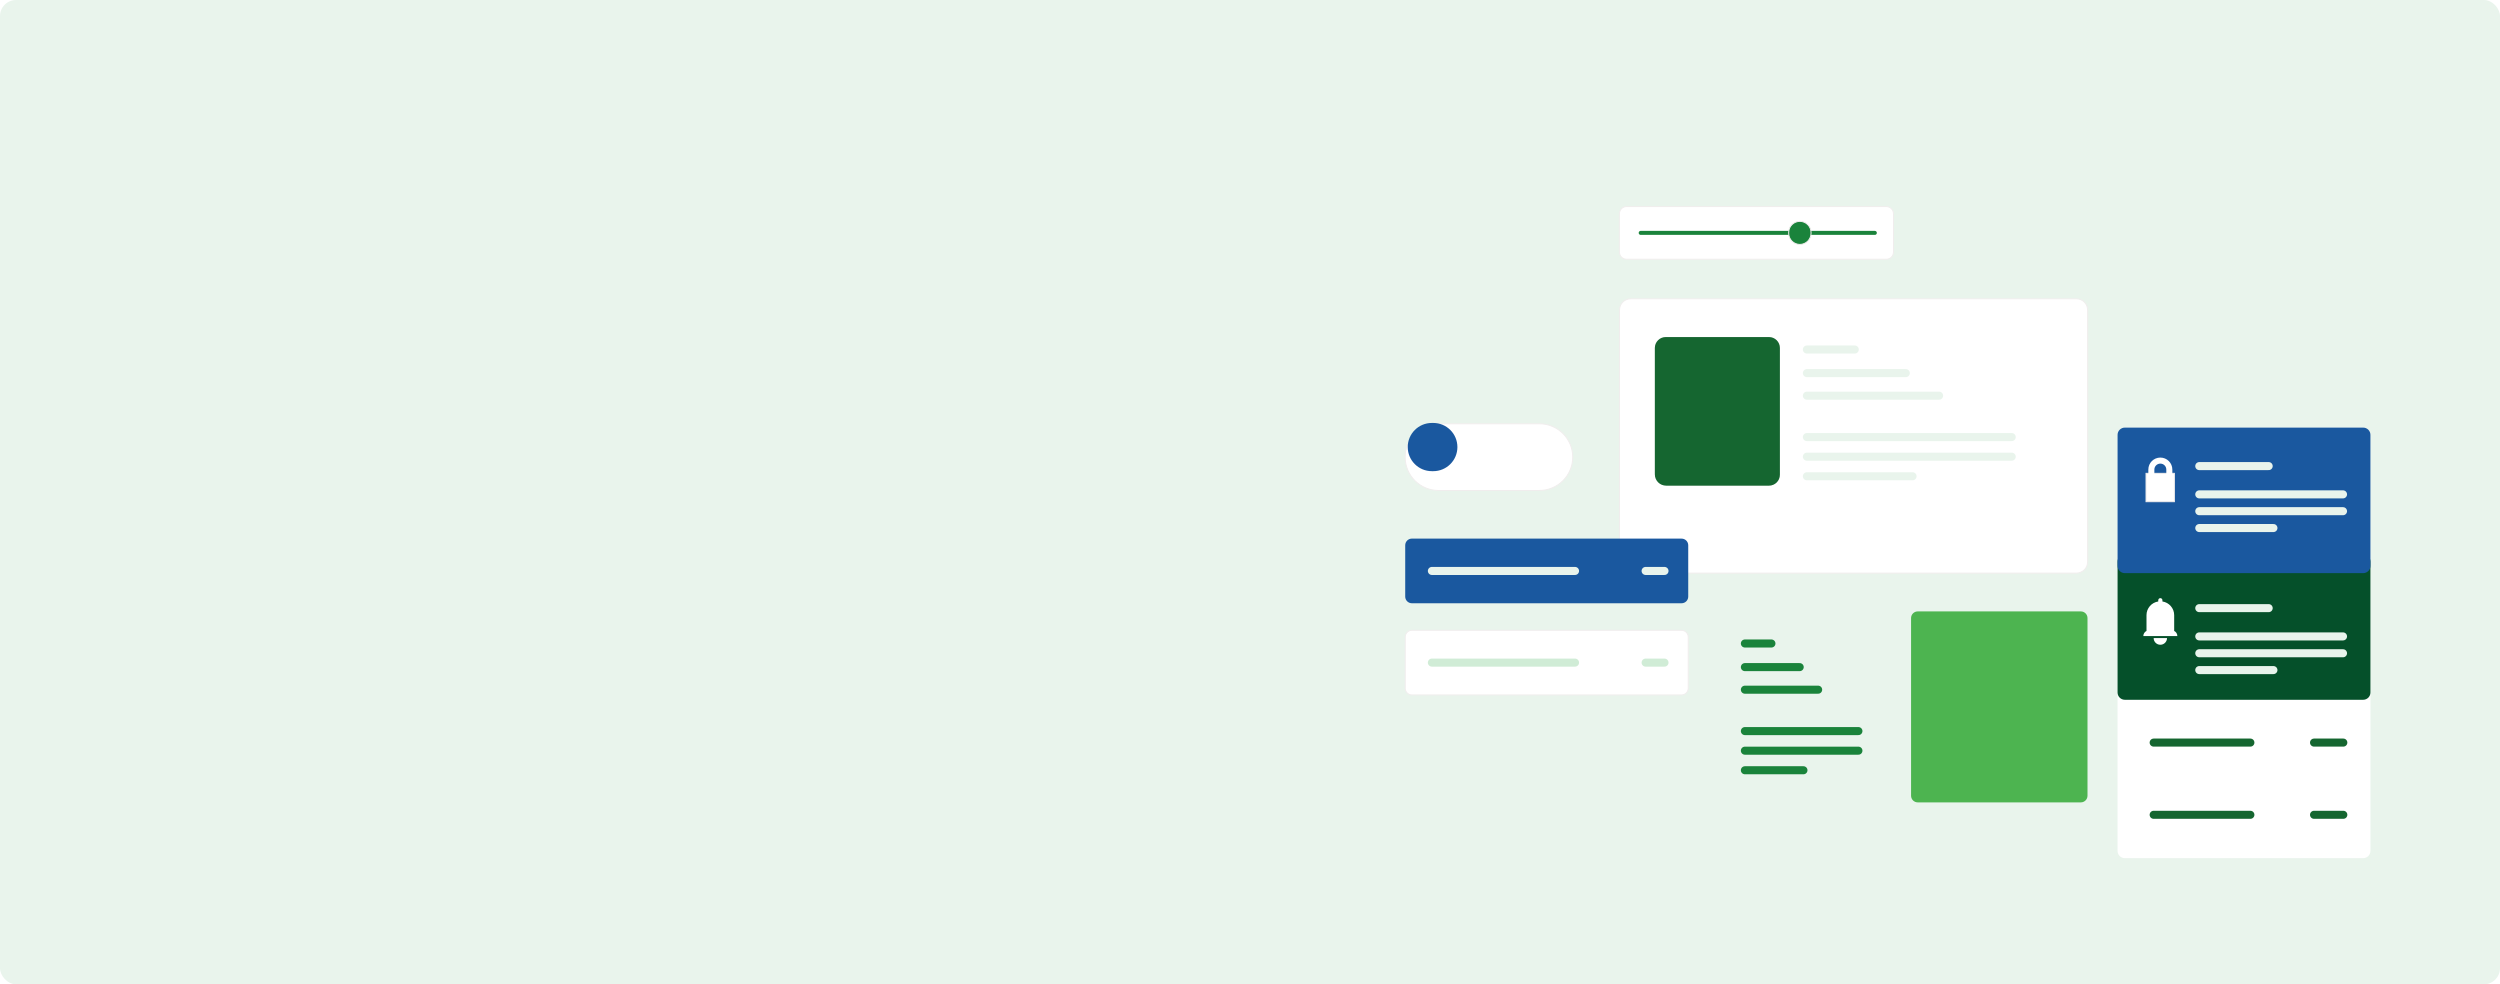 <svg width="1242" height="489" viewBox="0 0 1242 489" fill="none" xmlns="http://www.w3.org/2000/svg">
<rect width="1242" height="489" rx="8" fill="#E9F4EC"/>
<g filter="url(#filter0_d_590_10597)">
<path d="M1174.03 192.424H1055.62C1053.62 192.424 1052 194.041 1052 196.037V402.721C1052 404.716 1053.62 406.334 1055.62 406.334H1174.03C1176.02 406.334 1177.64 404.716 1177.64 402.721V196.037C1177.64 194.041 1176.02 192.424 1174.03 192.424Z" fill="white"/>
<path d="M1174.03 255.338H1055.62C1053.62 255.338 1052 256.956 1052 258.951V324.035C1052 326.031 1053.62 327.649 1055.62 327.649H1174.03C1176.02 327.649 1177.64 326.031 1177.64 324.035V258.951C1177.64 256.956 1176.02 255.338 1174.03 255.338Z" fill="#05502A"/>
<path d="M1031.56 264.734H810.14C807.971 262.555 806.751 261.344 804.572 259.164V134.003C804.572 130.933 807.061 128.434 810.14 128.434H1031.56C1034.63 128.434 1037.13 130.923 1037.13 134.003V259.164C1037.13 262.235 1034.64 264.734 1031.56 264.734Z" fill="white" stroke="#F0EDED" stroke-width="0.5" stroke-miterlimit="10"/>
<path d="M701.423 247.588H835.413C837.233 247.588 838.715 249.07 838.715 250.891V276.386C838.715 278.217 837.233 279.699 835.403 279.699H701.423C699.593 279.699 698.111 278.217 698.111 276.386V250.891C698.111 249.06 699.593 247.578 701.423 247.578V247.588Z" fill="#1A589F"/>
<path d="M701.423 293.135H835.413C837.233 293.135 838.715 294.617 838.715 296.438V321.933C838.715 323.764 837.233 325.246 835.403 325.246H701.423C699.593 325.246 698.111 323.764 698.111 321.933V296.438C698.111 294.607 699.593 293.125 701.423 293.125V293.135Z" fill="white" stroke="#F0EDED" stroke-width="0.5" stroke-miterlimit="10"/>
<path d="M884.248 215.847C884.248 218.84 881.818 221.271 878.826 221.271H828.588C825.024 221.271 822.129 218.384 822.129 214.81V204.184V152.874C822.129 149.881 824.559 147.449 827.552 147.449H878.826C881.818 147.449 884.248 149.881 884.248 152.874V215.847Z" fill="#E3E0E0"/>
<path d="M884.248 215.847C884.248 218.84 881.818 221.271 878.826 221.271H827.707C824.627 221.271 822.129 218.772 822.129 215.692V208.514V152.874C822.129 149.881 824.559 147.449 827.552 147.449H878.826C881.818 147.449 884.248 149.881 884.248 152.874V215.847Z" fill="#156630"/>
<path d="M1174.03 192.424H1055.62C1053.62 192.424 1052 194.041 1052 196.037V261.121C1052 263.117 1053.62 264.735 1055.62 264.735H1174.03C1176.02 264.735 1177.64 263.117 1177.64 261.121V196.037C1177.64 194.041 1176.02 192.424 1174.03 192.424Z" fill="#1A589F"/>
<path d="M897.658 165.359H946.802" stroke="#E9F4EC" stroke-width="4" stroke-miterlimit="10" stroke-linecap="round"/>
<path d="M897.658 176.576H963.341" stroke="#E9F4EC" stroke-width="4" stroke-miterlimit="10" stroke-linecap="round"/>
<path d="M897.658 197.141H999.422" stroke="#E9F4EC" stroke-width="4" stroke-miterlimit="10" stroke-linecap="round"/>
<path d="M897.658 206.877H999.422" stroke="#E9F4EC" stroke-width="4" stroke-miterlimit="10" stroke-linecap="round"/>
<path d="M897.658 216.611H950.162" stroke="#E9F4EC" stroke-width="4" stroke-miterlimit="10" stroke-linecap="round"/>
<path d="M897.658 153.639H921.45" stroke="#E9F4EC" stroke-width="4" stroke-miterlimit="10" stroke-linecap="round"/>
<path d="M1092.6 211.555H1127.08" stroke="#E9F4EC" stroke-width="4" stroke-miterlimit="10" stroke-linecap="round"/>
<path d="M1092.6 225.6H1164.01" stroke="#E9F4EC" stroke-width="4" stroke-miterlimit="10" stroke-linecap="round"/>
<path d="M1092.6 233.959H1164.01" stroke="#E9F4EC" stroke-width="4" stroke-miterlimit="10" stroke-linecap="round"/>
<path d="M1092.6 242.33H1129.44" stroke="#E9F4EC" stroke-width="4" stroke-miterlimit="10" stroke-linecap="round"/>
<path d="M1092.6 282.121H1127.08" stroke="#E9F4EC" stroke-width="4" stroke-miterlimit="10" stroke-linecap="round"/>
<path d="M1092.6 296.166H1164.01" stroke="#E9F4EC" stroke-width="4" stroke-miterlimit="10" stroke-linecap="round"/>
<path d="M1092.6 304.535H1164.01" stroke="#E9F4EC" stroke-width="4" stroke-miterlimit="10" stroke-linecap="round"/>
<path d="M1092.6 312.895H1129.44" stroke="#E9F4EC" stroke-width="4" stroke-miterlimit="10" stroke-linecap="round"/>
<path d="M711.359 263.648H782.475" stroke="#E9F4EC" stroke-width="4" stroke-miterlimit="10" stroke-linecap="round"/>
<path d="M711.359 309.186H782.475" stroke="#D0ECD6" stroke-width="4" stroke-miterlimit="10" stroke-linecap="round"/>
<path d="M817.539 263.648H826.922" stroke="#E9F4EC" stroke-width="4" stroke-miterlimit="10" stroke-linecap="round"/>
<path d="M817.539 309.186H826.922" stroke="#D0ECD6" stroke-width="4" stroke-miterlimit="10" stroke-linecap="round"/>
<path d="M952.739 283.75H1033.77C1035.59 283.75 1037.07 285.232 1037.07 287.053V375.308C1037.07 377.139 1035.59 378.621 1033.76 378.621H952.73C950.9 378.621 949.418 377.139 949.418 375.308V287.063C949.418 285.232 950.9 283.75 952.73 283.75H952.739Z" fill="#4DB450"/>
<path d="M804.523 105.238L804.523 86.171C804.523 84.203 806.11 82.613 808.074 82.613L937.132 82.613C939.097 82.613 940.684 84.203 940.684 86.171L940.684 105.238C940.684 107.205 939.097 108.795 937.132 108.795L808.074 108.795C806.11 108.795 804.523 107.205 804.523 105.238Z" fill="white" stroke="#F0EDED" stroke-width="0.5" stroke-miterlimit="10"/>
<path d="M931.414 95.699L815.1 95.699" stroke="#1A833B" stroke-width="2" stroke-miterlimit="10" stroke-linecap="round"/>
<path d="M899.732 95.864L899.732 95.535C899.732 92.456 897.241 89.961 894.168 89.961C891.095 89.961 888.604 92.456 888.604 95.535L888.604 95.864C888.604 98.942 891.095 101.438 894.168 101.438C897.241 101.438 899.732 98.942 899.732 95.864Z" fill="#1A833B" stroke="#F0EDED" stroke-width="0.5" stroke-miterlimit="10"/>
<path d="M854.044 283.748H935.075C936.896 283.748 938.377 285.23 938.377 287.051V375.306C938.377 377.137 936.896 378.619 935.066 378.619H854.034C852.204 378.619 850.723 377.137 850.723 375.306V287.061C850.723 285.23 852.204 283.748 854.034 283.748H854.044Z" fill="#E9F4EC"/>
<path d="M866.855 311.422H894.095" stroke="#1A833B" stroke-width="4" stroke-miterlimit="10" stroke-linecap="round"/>
<path d="M866.855 322.639H903.256" stroke="#1A833B" stroke-width="4" stroke-miterlimit="10" stroke-linecap="round"/>
<path d="M866.855 343.203H923.262" stroke="#1A833B" stroke-width="4" stroke-miterlimit="10" stroke-linecap="round"/>
<path d="M866.855 352.939H923.262" stroke="#1A833B" stroke-width="4" stroke-miterlimit="10" stroke-linecap="round"/>
<path d="M866.855 362.664H895.954" stroke="#1A833B" stroke-width="4" stroke-miterlimit="10" stroke-linecap="round"/>
<path d="M866.855 299.691H880.044" stroke="#1A833B" stroke-width="4" stroke-miterlimit="10" stroke-linecap="round"/>
<path d="M1080.23 215.158H1066.15V229.243H1080.23V215.158Z" fill="white" stroke="#F0EDED" stroke-width="0.5" stroke-miterlimit="10"/>
<path d="M1077.72 219.875H1068.79V213.288C1068.79 210.818 1070.79 208.822 1073.26 208.822C1075.73 208.822 1077.72 210.818 1077.72 213.288V219.875Z" stroke="white" stroke-width="3" stroke-miterlimit="10"/>
<path d="M1080.13 293.445V285.599C1080.13 282.16 1077.6 279.312 1074.29 278.809V278.189C1074.29 277.617 1073.83 277.152 1073.26 277.152C1072.69 277.152 1072.22 277.617 1072.22 278.189V278.809C1068.92 279.312 1066.38 282.151 1066.38 285.599V293.445C1065.44 293.92 1064.8 294.879 1064.8 296.003H1081.71C1081.71 294.879 1081.07 293.92 1080.13 293.445Z" fill="white"/>
<path d="M1073.26 300.313C1075.1 300.313 1076.58 298.821 1076.58 296.99H1069.93C1069.93 298.831 1071.42 300.313 1073.25 300.313H1073.26Z" fill="white"/>
<path d="M764.768 223.677H714.637C705.525 223.677 698.068 216.218 698.068 207.103C698.068 197.949 705.486 190.52 714.637 190.52H764.768C773.919 190.52 781.336 197.939 781.336 207.093C781.336 216.247 773.919 223.667 764.768 223.667V223.677Z" fill="white" stroke="#F0EDED" stroke-width="0.5" stroke-miterlimit="10"/>
<g filter="url(#filter1_d_590_10597)">
<path d="M717.058 195.121H716.342C709.726 195.121 704.363 200.484 704.363 207.099C704.363 213.714 709.726 219.076 716.342 219.076H717.058C723.674 219.076 729.037 213.714 729.037 207.099C729.037 200.484 723.674 195.121 717.058 195.121Z" fill="#1A589F"/>
</g>
<path d="M1069.94 348.92H1117.99" stroke="#156630" stroke-width="4" stroke-miterlimit="10" stroke-linecap="round"/>
<path d="M1069.94 384.791H1117.99" stroke="#156630" stroke-width="4" stroke-miterlimit="10" stroke-linecap="round"/>
<path d="M1149.61 348.92H1164.16" stroke="#156630" stroke-width="4" stroke-miterlimit="10" stroke-linecap="round"/>
<path d="M1149.61 384.791H1164.16" stroke="#156630" stroke-width="4" stroke-miterlimit="10" stroke-linecap="round"/>
</g>
<defs>
<filter id="filter0_d_590_10597" x="671" y="82" width="527" height="365" filterUnits="userSpaceOnUse" color-interpolation-filters="sRGB">
<feFlood flood-opacity="0" result="BackgroundImageFix"/>
<feColorMatrix in="SourceAlpha" type="matrix" values="0 0 0 0 0 0 0 0 0 0 0 0 0 0 0 0 0 0 127 0" result="hardAlpha"/>
<feMorphology radius="5" operator="erode" in="SourceAlpha" result="effect1_dropShadow_590_10597"/>
<feOffset dy="20"/>
<feGaussianBlur stdDeviation="12.5"/>
<feColorMatrix type="matrix" values="0 0 0 0 0.022 0 0 0 0 0.204 0 0 0 0 0.079 0 0 0 0.13 0"/>
<feBlend mode="normal" in2="BackgroundImageFix" result="effect1_dropShadow_590_10597"/>
<feBlend mode="normal" in="SourceGraphic" in2="effect1_dropShadow_590_10597" result="shape"/>
</filter>
<filter id="filter1_d_590_10597" x="689.363" y="180.121" width="44.674" height="43.955" filterUnits="userSpaceOnUse" color-interpolation-filters="sRGB">
<feFlood flood-opacity="0" result="BackgroundImageFix"/>
<feColorMatrix in="SourceAlpha" type="matrix" values="0 0 0 0 0 0 0 0 0 0 0 0 0 0 0 0 0 0 127 0" result="hardAlpha"/>
<feOffset dx="-5" dy="-5"/>
<feGaussianBlur stdDeviation="5"/>
<feColorMatrix type="matrix" values="0 0 0 0 0.941 0 0 0 0 0.941 0 0 0 0 1 0 0 0 0.5 0"/>
<feBlend mode="normal" in2="BackgroundImageFix" result="effect1_dropShadow_590_10597"/>
<feBlend mode="normal" in="SourceGraphic" in2="effect1_dropShadow_590_10597" result="shape"/>
</filter>
</defs>
</svg>
